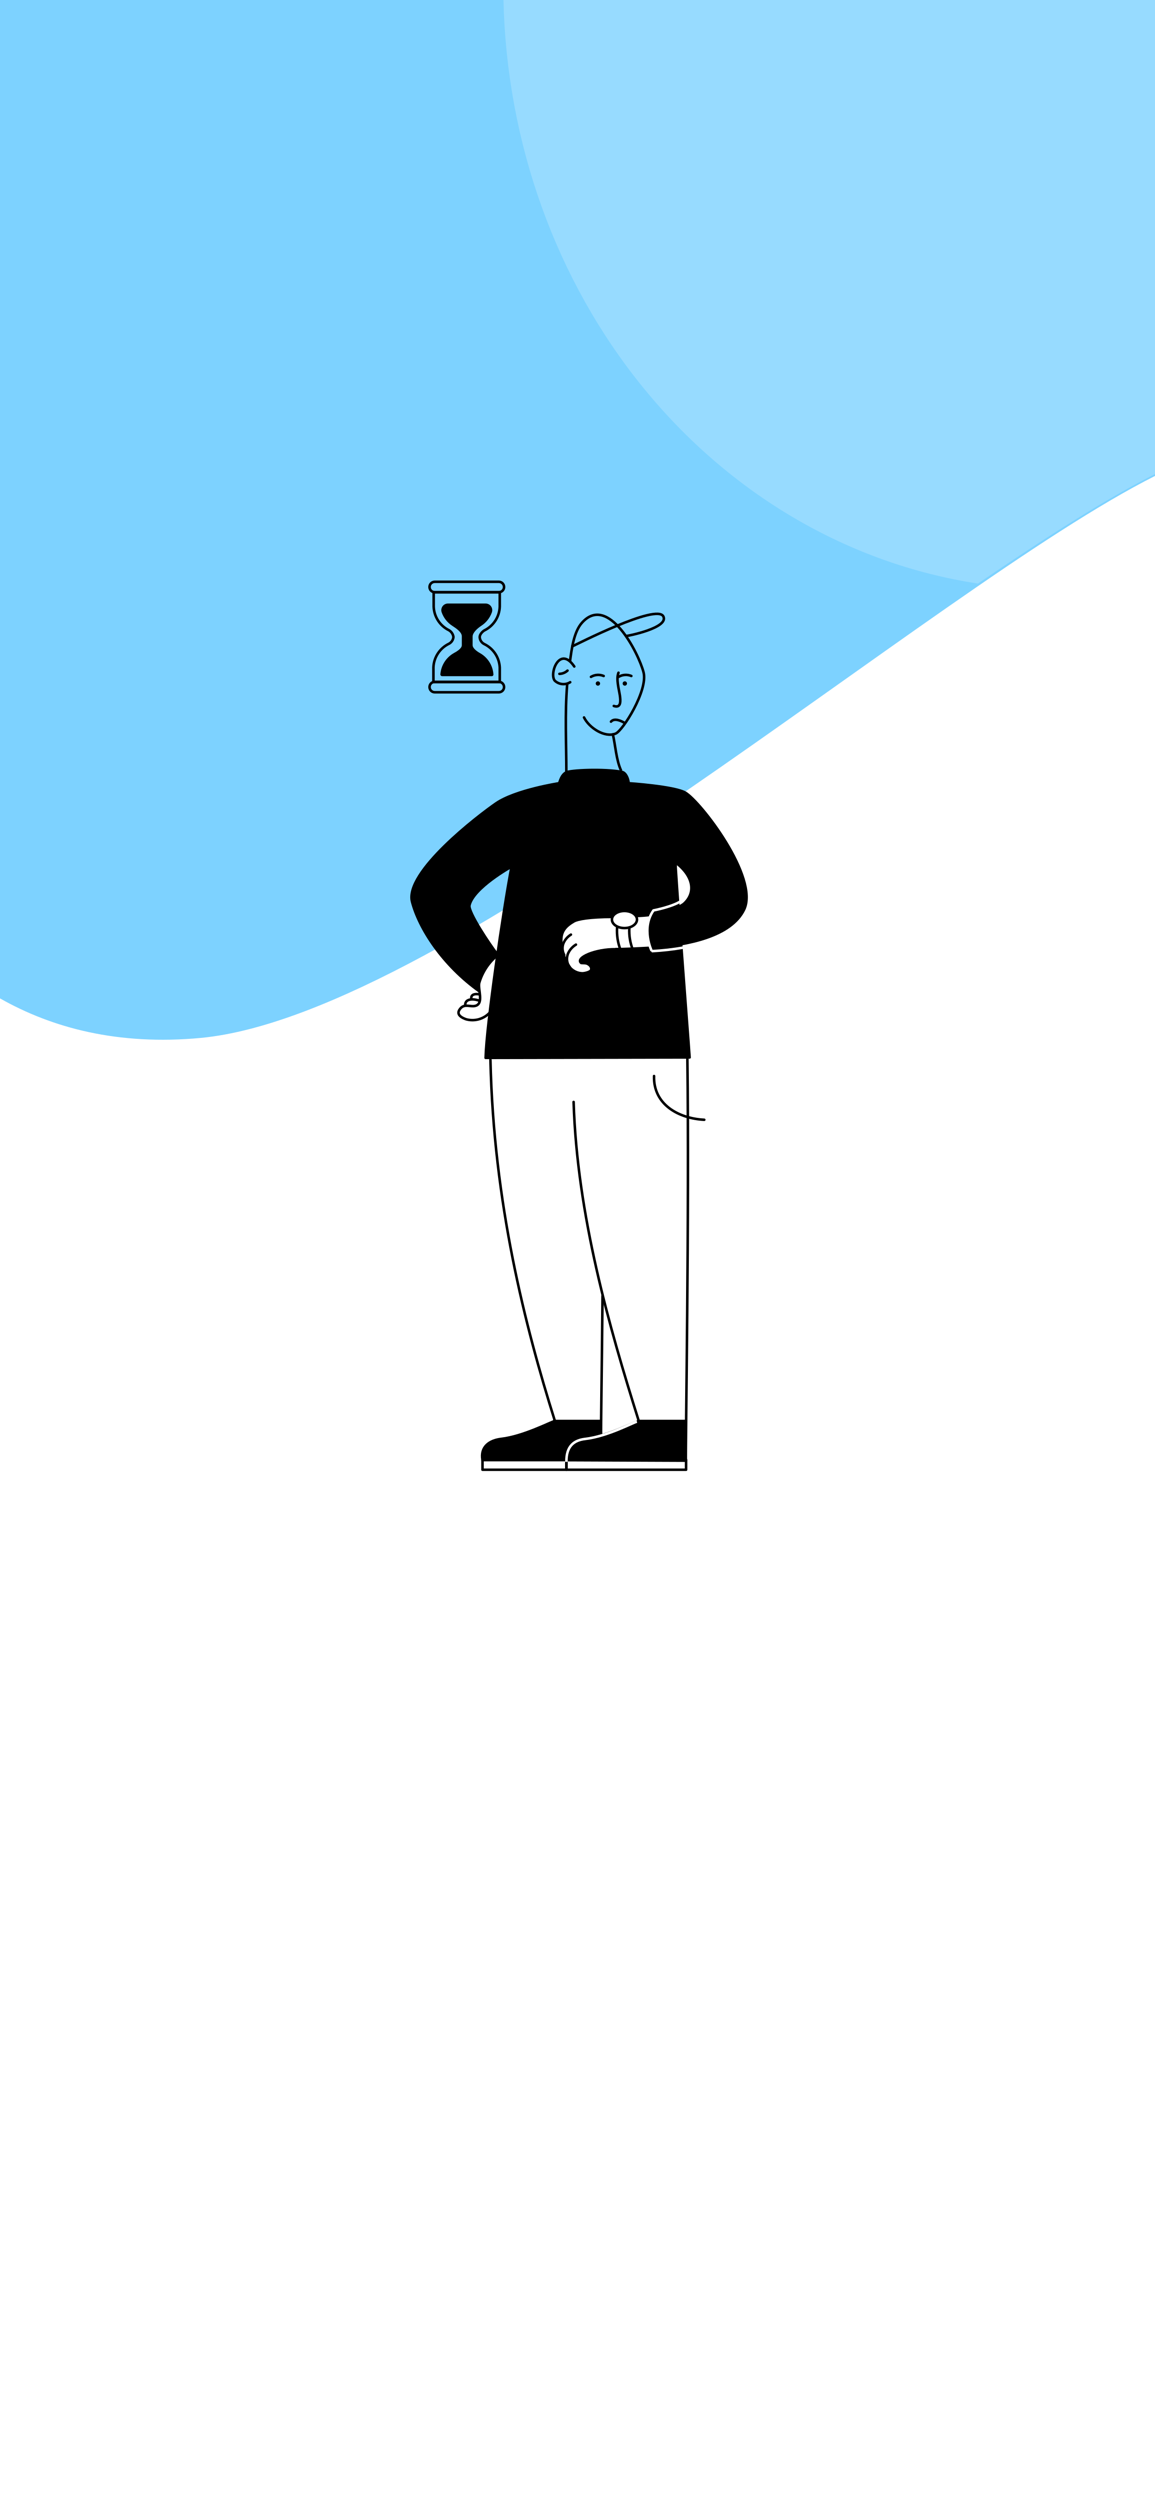<svg width="390" height="844" viewBox="0 0 390 844" fill="none" xmlns="http://www.w3.org/2000/svg">
<rect width="390" height="844" fill="white"/>
<path d="M390 0H0V337.039C17.498 346.974 39.805 353.026 67.909 350.377C151.79 342.292 314.806 198.473 390 160.674V0Z" fill="#7DD2FF"/>
<path opacity="0.2" d="M390 0H170C171.091 48.362 187.801 94.724 217.144 130.809C246.488 166.894 286.556 190.354 330.196 197C353.143 181.363 373.728 168.207 390 160.035V0Z" fill="white"/>
<path d="M191.325 492.75V492.837C190.468 488.165 193.933 486.117 197.608 485.68C199.456 485.443 201.282 485.057 203.068 484.525C209.07 482.775 214.688 479.887 215.773 479.642H231.75C231.663 486.8 231.628 491.525 231.645 492.767L191.325 492.75Z" fill="black"/>
<path d="M191.272 492.925H162.94C162.117 488.27 165.582 486.223 169.24 485.803C176.852 484.91 185.987 480.063 187.405 479.765H202.98C202.98 482.478 202.98 484.105 202.98 484.438V484.665C201.194 485.197 199.368 485.583 197.52 485.82C193.897 486.205 190.415 488.235 191.272 492.925Z" fill="black"/>
<path d="M167.91 322.247C169.66 310.627 171.41 299.165 172.617 292.497C172.617 292.497 159.825 299.637 158.495 305.587C158.005 307.775 165.162 318.677 167.892 322.195L167.91 322.247ZM219.885 308.737C218.135 309 216.385 309.175 214.757 309.297C214.297 308.712 213.702 308.246 213.022 307.942C212.342 307.637 211.599 307.502 210.855 307.547C210.064 307.488 209.272 307.641 208.561 307.992C207.85 308.343 207.246 308.878 206.812 309.542C199.042 309.542 195.035 310.312 193.775 311.047C191.01 312.657 189.435 314.39 189.522 317.645C189.615 320.529 190.427 323.345 191.885 325.835V325.835C192.096 326.165 192.336 326.476 192.602 326.762C193.649 327.851 195.083 328.48 196.592 328.512C197.222 328.512 199.305 328.127 199.55 327.322C199.795 326.517 199.13 325.8 198.762 325.572C197.975 324.907 197.012 325.135 196.172 325.012C194.107 323.262 200.915 320.287 207.74 320.357H209.367H213.497C215.475 320.357 217.575 320.182 219.745 320.007C218.998 318.229 218.613 316.319 218.613 314.39C218.613 312.461 218.998 310.551 219.745 308.772L219.885 308.737ZM229.125 306.217C229.755 305.895 230.343 305.495 230.875 305.027C234.69 301.527 234.375 296.015 228.022 291.185C228.022 291.185 228.495 299.007 229.02 306.077L229.125 306.217ZM229.947 318.66C231.137 334.865 232.607 353.747 232.8 356.88L163.92 357.037C163.92 353.887 164.515 348.392 165.302 341.812C165.985 336.002 166.877 329.352 167.805 322.737H167.63C164.86 325.133 162.848 328.283 161.837 331.802C161.742 332.767 161.79 333.74 161.977 334.69H161.837C149.167 325.747 141.31 313.34 139 304.45C136.375 294.44 161.365 275.312 167.35 271.2C173.982 266.65 188.647 264.41 188.647 264.41C189.225 262.957 189.522 261.645 190.922 260.787L191.255 260.647C197.375 259.736 203.597 259.736 209.717 260.647H209.91C211.327 260.91 212.202 263.272 212.115 264.462C212.115 264.462 227.445 265.477 231.225 267.612C236.282 270.5 256.25 296.207 251.105 307.057C248.077 313.427 239.327 316.875 230 318.66H229.947Z" fill="black"/>
<path d="M212.5 313.34C212.369 315.83 212.774 318.318 213.69 320.637" stroke="black" stroke-width="0.86" stroke-miterlimit="10"/>
<path d="M208.37 313.06C208.198 315.67 208.599 318.286 209.543 320.725" stroke="black" stroke-width="0.86" stroke-miterlimit="10"/>
<path d="M219.587 319.955C216.087 320.147 210.4 320.445 207.792 320.392" stroke="black" stroke-width="0.86" stroke-linejoin="round"/>
<path d="M203.452 437.31C203.225 462.58 202.875 483.16 202.962 484.385" stroke="black" stroke-width="0.86" stroke-miterlimit="10"/>
<path d="M230 318.748C231.19 334.953 232.66 353.835 232.853 356.968L163.973 357.125C164.218 346.258 169.905 307.303 172.723 292.568C172.723 292.568 159.843 299.69 158.513 305.64C158.023 307.828 165.268 318.73 167.998 322.248" stroke="black" stroke-width="0.86" stroke-linejoin="round"/>
<path d="M165.425 341.778C164.416 342.888 163.113 343.691 161.667 344.094C160.221 344.496 158.691 344.482 157.253 344.052C155.03 343.212 154.05 342.057 155.503 340.395C156.955 338.732 158.845 340.027 160.56 339.555C163.43 338.75 161.348 334.025 161.803 331.872C162.813 328.353 164.825 325.203 167.595 322.807" stroke="black" stroke-width="0.86" stroke-miterlimit="10"/>
<path d="M228.145 292.638C228.145 291.728 228.145 291.185 228.145 291.185C234.427 296.015 234.812 301.528 230.98 305.028C228.722 307.093 219.972 308.773 219.972 308.773C219.195 310.529 218.775 312.422 218.739 314.343C218.703 316.263 219.051 318.171 219.762 319.955C232.52 319.08 246.905 316.07 251.262 307.058C256.407 296.208 236.44 270.448 231.365 267.56C227.585 265.425 212.255 264.41 212.255 264.41C212.255 263.22 211.467 260.91 210.05 260.595C203.925 259.44 192.41 259.965 191.062 260.788C189.715 261.61 189.312 262.958 188.787 264.41C188.787 264.41 174.122 266.65 167.49 271.2C161.505 275.313 136.515 294.44 139.14 304.45C141.467 313.34 149.325 325.748 162.012 334.778" stroke="black" stroke-width="0.86" stroke-linejoin="round"/>
<path d="M229.055 306.078C228.705 301.44 228.32 295.385 228.128 292.515" stroke="black" stroke-width="0.86" stroke-linejoin="round"/>
<path d="M206.953 309.542C199.095 309.542 195.053 310.312 193.775 311.047C191.01 312.657 189.435 314.39 189.523 317.645C189.573 320.961 190.67 324.176 192.655 326.832C193.701 327.921 195.136 328.55 196.645 328.582C197.275 328.582 199.357 328.197 199.602 327.392C199.847 326.587 199.183 325.87 198.815 325.642C198.028 324.977 197.065 325.205 196.225 325.082C194.142 323.332 201.073 320.322 207.968 320.445" stroke="black" stroke-width="0.86" stroke-miterlimit="10"/>
<path d="M210.855 313.305C213.194 313.305 215.09 312.012 215.09 310.418C215.09 308.823 213.194 307.53 210.855 307.53C208.516 307.53 206.62 308.823 206.62 310.418C206.62 312.012 208.516 313.305 210.855 313.305Z" stroke="black" stroke-width="0.86" stroke-miterlimit="10"/>
<path d="M220.848 363.25C220.568 372.857 229.108 377.583 237.805 378.02" stroke="black" stroke-width="0.86" stroke-miterlimit="10" stroke-linecap="round"/>
<path d="M193.687 372C194.86 410.255 205.727 448.02 215.632 479.52V479.73C214.232 480.027 205.132 484.875 197.467 485.767C193.81 486.205 190.327 488.235 191.185 492.925L231.592 493.1C231.435 490.825 232.782 408.12 232.1 357.492" stroke="black" stroke-width="0.86" stroke-linecap="round" stroke-linejoin="round"/>
<path d="M165.6 357.79C166.685 406.09 177.255 447.565 187.37 479.713C185.953 480.01 176.87 484.858 169.205 485.75C165.53 486.188 162.065 488.218 162.922 492.908H191.623" stroke="black" stroke-width="0.86" stroke-linecap="round" stroke-linejoin="round"/>
<path d="M192.48 223.145C193.022 219.172 193.74 213.31 196.505 210.23C205.377 200.307 215.65 220.502 217.312 226.995C218.852 233.05 210.312 246.7 207.845 247.662C204.152 249.15 198.885 245.65 197.205 242.202" stroke="black" stroke-width="0.86" stroke-miterlimit="10" stroke-linecap="round"/>
<path d="M191.237 260.928C191.237 250.568 190.677 241.153 191.535 230.81" stroke="black" stroke-width="0.86" stroke-miterlimit="10"/>
<path d="M206.847 247.505C207.827 251.513 208.037 256.605 209.77 260.228" stroke="black" stroke-width="0.86" stroke-miterlimit="10"/>
<path d="M193.915 225C189.015 217.79 185.41 227.257 187.283 229.742C187.968 230.411 188.858 230.83 189.811 230.931C190.763 231.033 191.721 230.811 192.533 230.302" stroke="black" stroke-width="0.86" stroke-miterlimit="10" stroke-linecap="round"/>
<path d="M211.31 214.727C211.905 214.727 225.957 211.945 223.98 208.077C221.722 203.685 194.667 217.58 192.987 218.315" stroke="black" stroke-width="0.86" stroke-miterlimit="10"/>
<path d="M203.837 228.202C203.15 227.912 202.403 227.788 201.658 227.84C200.913 227.891 200.191 228.118 199.55 228.5" stroke="black" stroke-width="0.86" stroke-miterlimit="10" stroke-linecap="round"/>
<path d="M213.183 228.202C212.492 227.912 211.742 227.788 210.995 227.84C210.247 227.891 209.522 228.117 208.878 228.5" stroke="black" stroke-width="0.86" stroke-miterlimit="10" stroke-linecap="round"/>
<path d="M206.305 243.62C207.425 242.273 209.805 243.358 210.925 244.075" stroke="black" stroke-width="0.86" stroke-linecap="round" stroke-linejoin="round"/>
<path d="M191.623 226.382C190.876 227.069 189.906 227.46 188.893 227.485" stroke="black" stroke-width="0.86" stroke-miterlimit="10" stroke-linecap="round"/>
<path d="M201.895 231.475C202.301 231.475 202.63 231.146 202.63 230.74C202.63 230.334 202.301 230.005 201.895 230.005C201.489 230.005 201.16 230.334 201.16 230.74C201.16 231.146 201.489 231.475 201.895 231.475Z" fill="black"/>
<path d="M210.977 231.475C211.383 231.475 211.712 231.146 211.712 230.74C211.712 230.334 211.383 230.005 210.977 230.005C210.572 230.005 210.242 230.334 210.242 230.74C210.242 231.146 210.572 231.475 210.977 231.475Z" fill="black"/>
<path d="M208.843 227.1C207.985 229.235 208.983 232.595 209.315 234.817C209.525 236.322 209.858 239.245 207.25 238.317" stroke="black" stroke-width="0.86" stroke-miterlimit="10" stroke-linecap="round"/>
<path d="M186.722 479.713H202.717" stroke="black" stroke-width="0.86" stroke-miterlimit="10"/>
<path d="M215.703 479.713H231.698" stroke="black" stroke-width="0.86" stroke-miterlimit="10"/>
<path d="M231.663 492.838H191.273V496.163H231.663V492.838Z" stroke="black" stroke-width="0.86" stroke-linecap="round" stroke-linejoin="round"/>
<path d="M191.22 492.838H162.922V496.163H191.22V492.838Z" stroke="black" stroke-width="0.86" stroke-linecap="round" stroke-linejoin="round"/>
<path d="M192.043 326.062C191.709 325.452 191.51 324.776 191.458 324.082C191.407 323.388 191.505 322.691 191.745 322.037C192.294 320.722 193.251 319.618 194.475 318.887" stroke="black" stroke-width="0.86" stroke-linecap="round" stroke-linejoin="round"/>
<path d="M190.503 322.353C190.189 321.769 190.002 321.127 189.954 320.466C189.905 319.806 189.997 319.143 190.223 318.52C190.731 317.269 191.626 316.215 192.778 315.51" stroke="black" stroke-width="0.86" stroke-linecap="round" stroke-linejoin="round"/>
<path d="M157.095 339.432C156.903 336.667 160.735 337.297 162.048 337.91" stroke="black" stroke-width="0.86" stroke-miterlimit="10"/>
<path d="M159.143 337.157C158.933 335.407 160.893 335.512 161.855 335.67" stroke="black" stroke-width="0.86" stroke-miterlimit="10"/>
<path d="M214.67 309.228C216.379 309.185 218.084 309.057 219.78 308.843" stroke="black" stroke-width="0.86" stroke-miterlimit="10"/>
<path d="M230 304.135C227.095 306.13 220.655 307.338 220.655 307.338C216.35 313.48 220.06 321.093 220.095 321.093C223.746 320.907 227.381 320.492 230.98 319.85" stroke="white" stroke-width="0.86" stroke-linejoin="round"/>
<path d="M215.055 479.922C213.602 480.29 205.185 484.875 197.555 485.767C193.88 486.205 191.185 488.112 191.255 493.502" stroke="white" stroke-width="0.86" stroke-linejoin="round"/>
<path d="M168.75 204.77V199.922H146.437V204.77C146.493 206.441 147.001 208.066 147.907 209.471C148.813 210.877 150.083 212.01 151.582 212.75C151.997 212.988 152.35 213.319 152.614 213.717C152.878 214.115 153.046 214.568 153.105 215.042C153.067 215.518 152.909 215.976 152.646 216.374C152.383 216.772 152.023 217.097 151.6 217.317C150.09 218.045 148.804 219.168 147.88 220.566C146.956 221.965 146.427 223.588 146.35 225.262V230.25H168.75V225.35C168.67 223.678 168.14 222.059 167.216 220.664C166.292 219.269 165.008 218.149 163.5 217.422C163.07 217.204 162.704 216.878 162.438 216.476C162.171 216.075 162.012 215.611 161.977 215.13C161.977 213.817 163.482 212.855 163.482 212.855C165.018 212.12 166.321 210.977 167.25 209.551C168.18 208.125 168.698 206.471 168.75 204.77V204.77Z" stroke="black" stroke-width="0.86" stroke-miterlimit="10"/>
<path d="M168.452 230.18H146.787C145.821 230.18 145.037 230.964 145.037 231.93V231.948C145.037 232.914 145.821 233.698 146.787 233.698H168.452C169.419 233.698 170.202 232.914 170.202 231.948V231.93C170.202 230.964 169.419 230.18 168.452 230.18Z" stroke="black" stroke-width="0.86" stroke-miterlimit="10"/>
<path d="M168.452 196.405H146.787C145.821 196.405 145.037 197.189 145.037 198.155V198.173C145.037 199.139 145.821 199.923 146.787 199.923H168.452C169.419 199.923 170.202 199.139 170.202 198.173V198.155C170.202 197.189 169.419 196.405 168.452 196.405Z" stroke="black" stroke-width="0.86" stroke-miterlimit="10"/>
<path d="M159.58 217.79V214.92C159.58 213.503 161.33 212.05 162.485 211.28C164.16 210.2 165.429 208.593 166.09 206.713C166.207 206.375 166.242 206.014 166.191 205.66C166.141 205.306 166.006 204.97 165.799 204.679C165.592 204.387 165.318 204.15 165 203.986C164.682 203.823 164.33 203.737 163.972 203.738H151.25C150.893 203.737 150.54 203.823 150.222 203.986C149.905 204.15 149.631 204.387 149.424 204.679C149.216 204.97 149.082 205.306 149.031 205.66C148.98 206.014 149.015 206.375 149.132 206.713C149.794 208.593 151.062 210.2 152.737 211.28C153.927 212.05 155.94 213.38 155.94 214.78V217.825C155.94 218.928 154.19 219.96 153.157 220.52C151.893 221.254 150.826 222.284 150.049 223.522C149.272 224.759 148.807 226.168 148.695 227.625C148.69 227.708 148.703 227.792 148.731 227.87C148.76 227.949 148.804 228.02 148.862 228.081C148.919 228.142 148.988 228.19 149.065 228.223C149.141 228.256 149.224 228.273 149.307 228.273H166.055C166.132 228.273 166.207 228.257 166.278 228.227C166.348 228.197 166.411 228.152 166.464 228.096C166.516 228.041 166.557 227.975 166.583 227.903C166.609 227.831 166.62 227.754 166.615 227.678C166.516 226.21 166.057 224.789 165.279 223.541C164.5 222.293 163.427 221.255 162.152 220.52C161.172 219.978 159.58 218.893 159.58 217.79Z" fill="black"/>
</svg>
